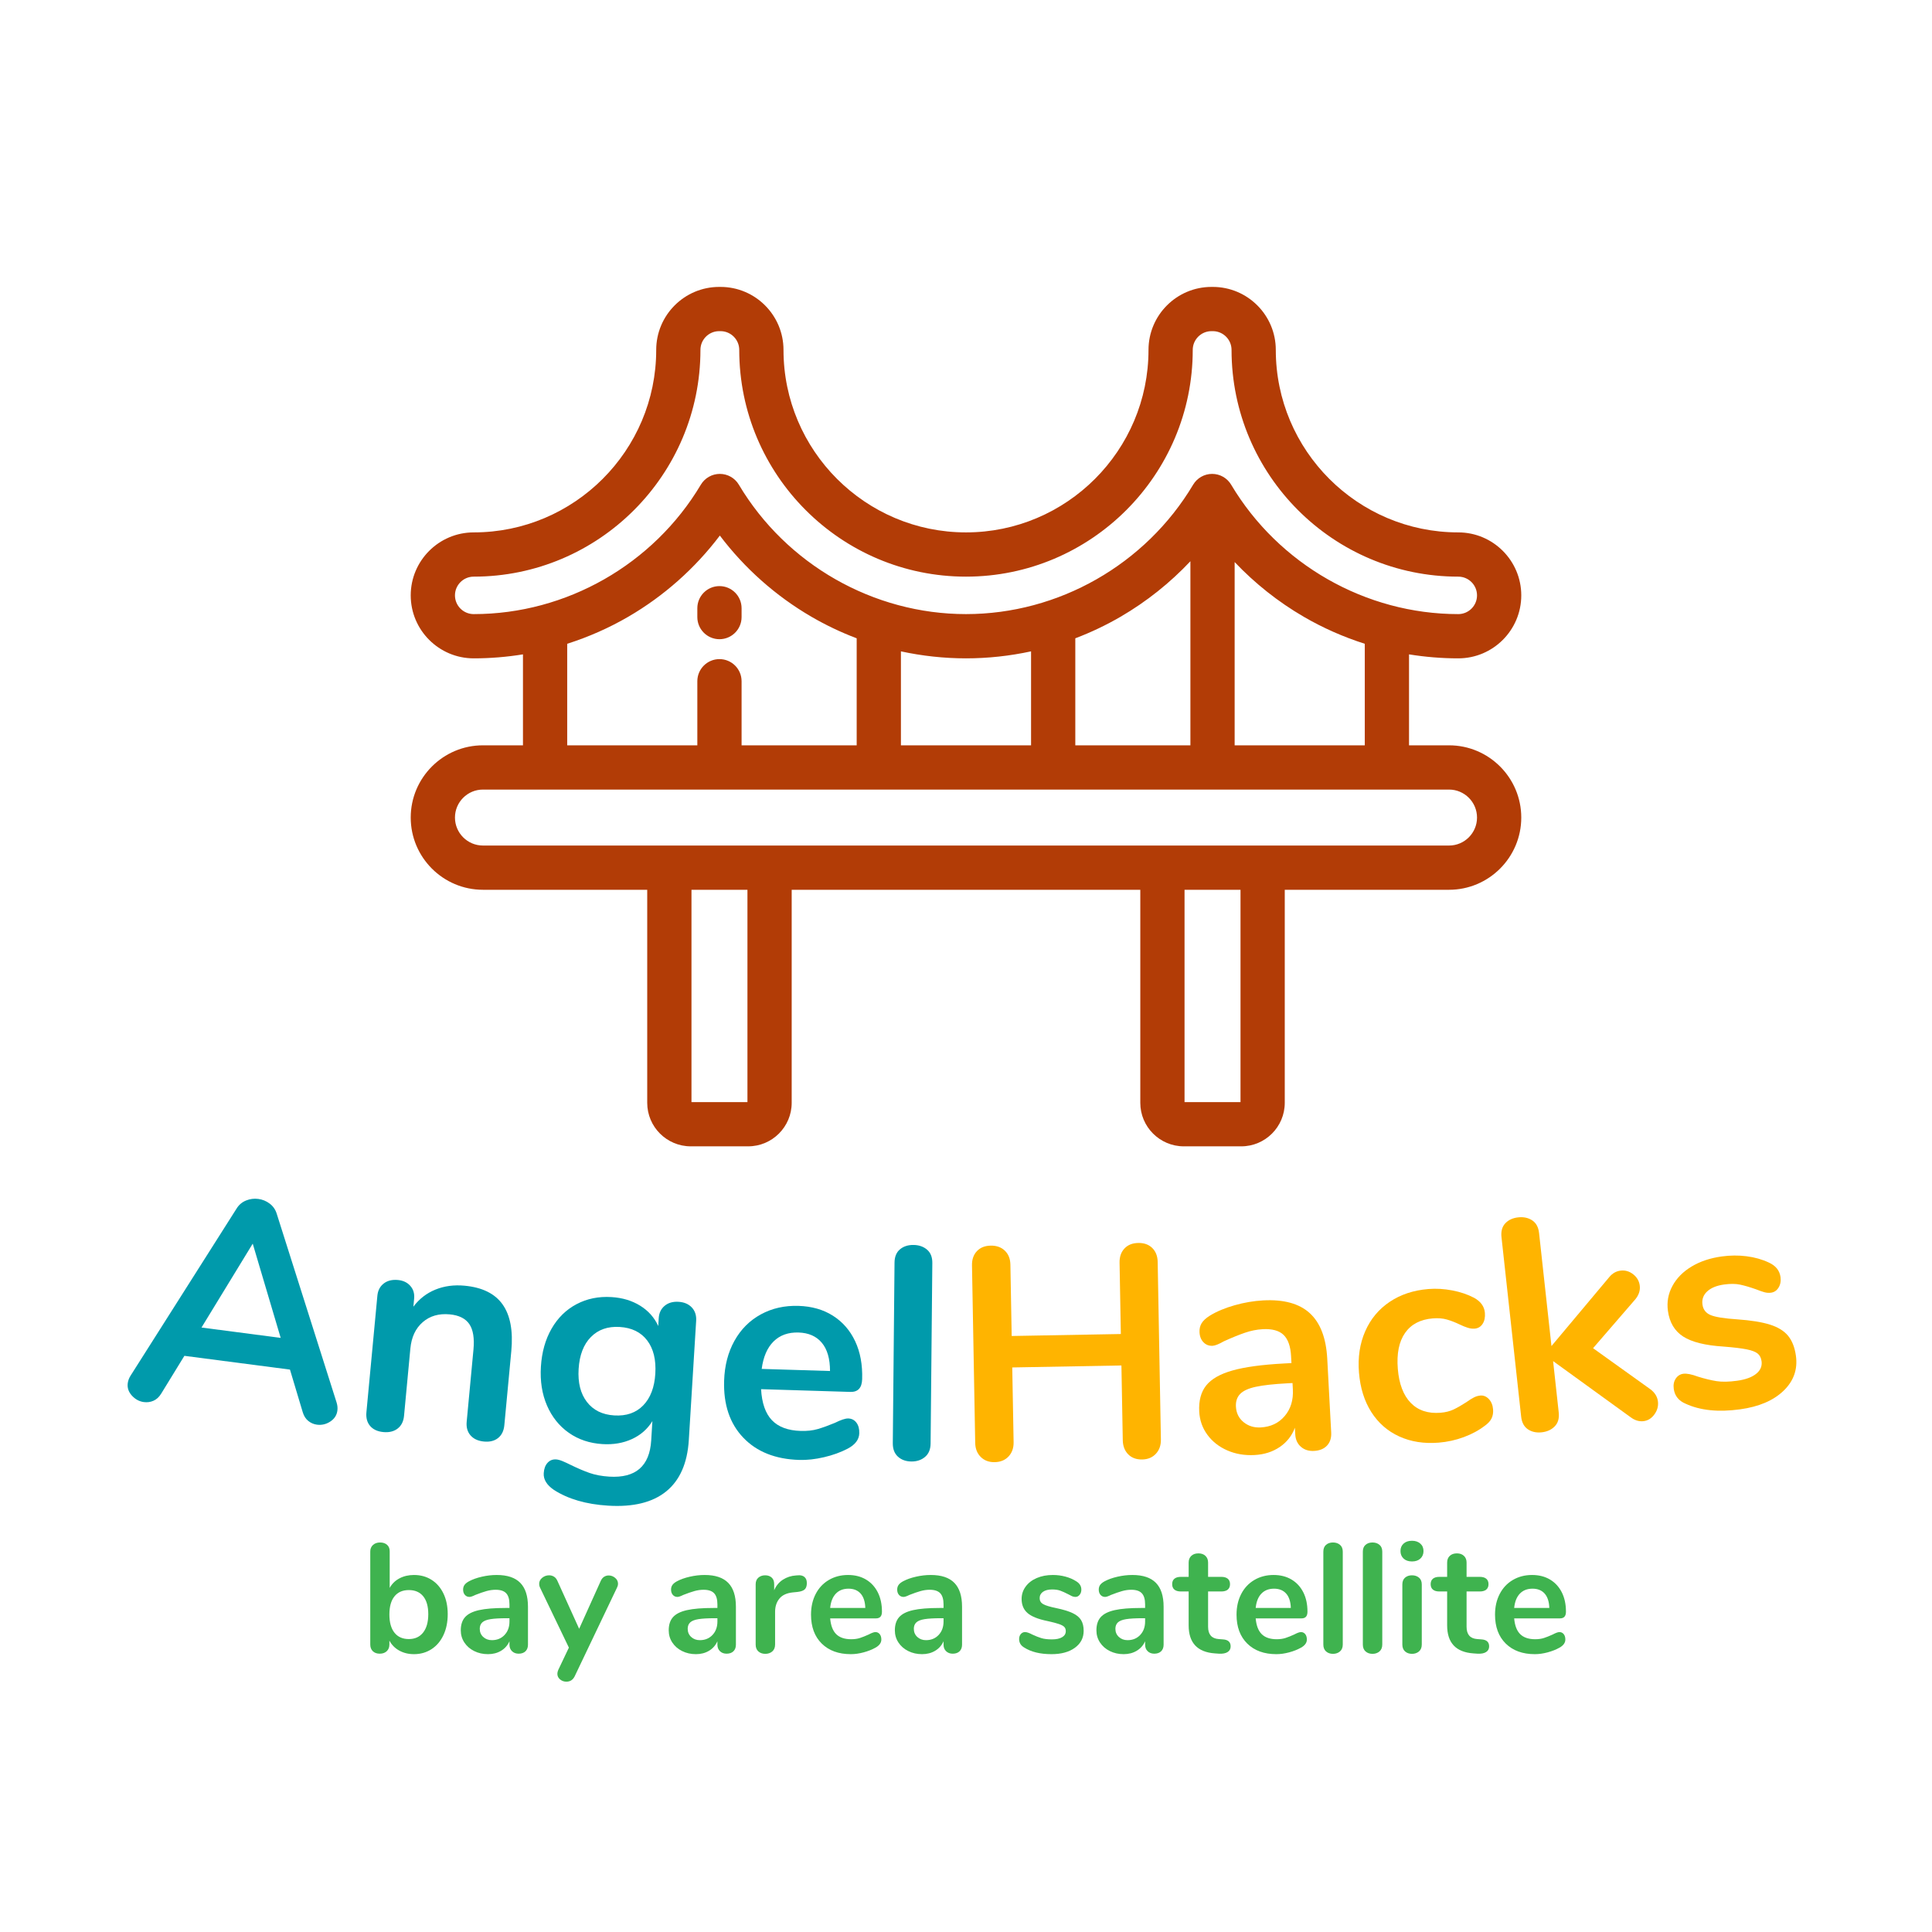 <svg xmlns="http://www.w3.org/2000/svg" xmlns:xlink="http://www.w3.org/1999/xlink" width="2379" zoomAndPan="magnify" viewBox="0 0 1784.88 1785" height="2379" preserveAspectRatio="xMidYMid meet" version="1.0"><defs><g/><clipPath id="3c2918256d"><path d="M 379.41 265 L 1405.34 265 L 1405.34 1060 L 379.41 1060 Z M 379.41 265 " clip-rule="nonzero"/></clipPath></defs><g clip-path="url(#3c2918256d)"><path stroke-linecap="butt" transform="matrix(2.004, 0, 0, 2.004, 379.409, 149.075)" fill-opacity="1" fill="#b23c06" fill-rule="nonzero" stroke-linejoin="miter" d="M 478.7 269.23 L 460.254 269.23 L 460.254 227.295 C 467.738 228.51 475.335 229.134 482.969 229.134 C 498.978 229.134 512.002 216.107 512.002 200.099 C 512.002 184.09 498.978 171.064 482.969 171.064 C 436.574 171.064 398.829 133.318 398.829 86.925 C 398.829 70.914 385.804 57.89 369.796 57.89 C 369.69 57.89 369.589 57.89 369.486 57.894 C 369.382 57.89 369.281 57.89 369.178 57.89 C 353.167 57.89 340.143 70.914 340.143 86.925 C 340.143 133.318 302.397 171.064 256.004 171.064 C 209.609 171.064 171.864 133.318 171.864 86.925 C 171.864 70.914 158.84 57.89 142.831 57.89 C 142.728 57.89 142.624 57.89 142.523 57.894 C 142.42 57.89 142.316 57.89 142.213 57.89 C 126.202 57.89 113.18 70.914 113.18 86.925 C 113.18 133.318 75.435 171.064 29.04 171.064 C 13.025 171.065 0.001 184.09 0.001 200.099 C 0.001 216.107 13.025 229.134 29.034 229.134 C 36.668 229.134 44.263 228.51 51.749 227.295 L 51.749 269.23 L 33.299 269.23 C 14.937 269.23 0.001 284.169 0.001 302.53 C 0.001 320.892 14.939 335.829 33.299 335.829 L 109.037 335.829 L 109.037 434.054 C 109.037 445.113 118.036 454.11 129.093 454.11 L 155.584 454.11 C 166.644 454.11 175.64 445.113 175.64 434.054 L 175.64 335.831 L 336.361 335.831 L 336.361 434.056 C 336.361 445.113 345.357 454.112 356.417 454.112 L 382.906 454.112 C 393.965 454.112 402.962 445.113 402.962 434.056 L 402.962 335.831 L 478.7 335.831 C 497.061 335.831 512 320.892 512 302.53 C 512 284.169 497.061 269.23 478.7 269.23 Z M 29.036 208.735 C 24.271 208.735 20.398 204.859 20.398 200.099 C 20.398 195.336 24.271 191.463 29.034 191.463 C 86.677 191.463 133.571 144.567 133.571 86.923 C 133.571 82.235 137.328 78.406 141.987 78.289 C 142.098 78.295 142.934 78.295 143.045 78.289 C 147.707 78.406 151.461 82.235 151.461 86.923 C 151.461 144.567 198.355 191.463 255.998 191.463 C 313.642 191.463 360.538 144.567 360.538 86.923 C 360.538 82.235 364.292 78.408 368.951 78.289 C 369.063 78.295 369.901 78.295 370.01 78.289 C 374.671 78.406 378.428 82.235 378.428 86.923 C 378.428 144.567 425.322 191.463 482.965 191.463 C 487.727 191.463 491.601 195.336 491.601 200.099 C 491.601 204.859 487.727 208.735 482.965 208.735 C 440.301 208.735 400.174 185.872 378.244 149.07 C 376.404 145.984 373.077 144.093 369.484 144.093 C 365.891 144.093 362.561 145.984 360.723 149.07 C 338.793 185.873 298.666 208.735 256 208.735 C 213.337 208.735 173.209 185.872 151.28 149.07 C 149.442 145.984 146.112 144.093 142.519 144.093 C 138.926 144.093 135.597 145.984 133.758 149.07 C 111.827 185.872 71.7 208.735 29.036 208.735 Z M 439.855 222.416 L 439.855 269.23 L 379.859 269.23 L 379.859 184.741 C 389.191 194.574 399.899 203.085 411.664 209.932 C 420.596 215.129 430.061 219.297 439.855 222.416 Z M 306.396 219.891 C 313.607 217.156 320.603 213.831 327.303 209.932 C 339.215 202.999 350.046 194.357 359.462 184.368 L 359.462 269.23 L 306.398 269.23 Z M 285.999 225.909 L 285.999 269.23 L 226.002 269.23 L 226.002 225.909 C 235.82 228.03 245.875 229.134 256 229.134 C 266.126 229.134 276.179 228.03 285.999 225.909 Z M 142.34 229.483 C 136.708 229.483 132.14 234.05 132.14 239.682 L 132.14 269.23 L 72.146 269.23 L 72.146 222.416 C 81.94 219.297 91.405 215.129 100.339 209.932 C 116.738 200.389 131.103 187.616 142.517 172.526 C 153.933 187.616 168.299 200.387 184.697 209.932 C 191.398 213.829 198.392 217.154 205.605 219.891 L 205.605 269.232 L 152.539 269.232 L 152.539 239.682 C 152.539 234.05 147.974 229.483 142.34 229.483 Z M 155.243 433.713 L 129.438 433.713 L 129.438 335.831 L 155.243 335.831 Z M 382.563 433.713 L 356.758 433.713 L 356.758 335.831 L 382.563 335.831 Z M 478.7 315.434 L 33.299 315.434 C 26.186 315.434 20.398 309.646 20.398 302.532 C 20.398 295.417 26.186 289.631 33.299 289.631 L 478.7 289.631 C 485.815 289.631 491.603 295.419 491.603 302.532 C 491.603 309.646 485.813 315.434 478.7 315.434 Z M 478.7 315.434 " stroke="#b23c06" stroke-width="0.005" stroke-opacity="1" stroke-miterlimit="4"/></g><path stroke-linecap="butt" transform="matrix(2.004, 0, 0, 2.004, 379.409, 149.075)" fill-opacity="1" fill="#b23c06" fill-rule="nonzero" stroke-linejoin="miter" d="M 142.34 195.825 C 136.708 195.825 132.14 200.393 132.14 206.025 L 132.14 210.105 C 132.14 215.737 136.708 220.305 142.34 220.305 C 147.974 220.305 152.539 215.737 152.539 210.105 L 152.539 206.025 C 152.539 200.393 147.974 195.825 142.34 195.825 Z M 142.34 195.825 " stroke="#b23c06" stroke-width="0.005" stroke-opacity="1" stroke-miterlimit="4"/><g fill="#009aab" fill-opacity="1"><g transform="translate(110.032, 1291.293)"><g><path d="M 200.906 4.531 C 201.695 7.07 201.938 9.547 201.625 11.953 C 201.07 16.191 198.895 19.566 195.094 22.078 C 191.289 24.586 187.176 25.555 182.75 24.984 C 179.789 24.598 177.117 23.445 174.734 21.531 C 172.348 19.625 170.633 16.914 169.594 13.406 L 157.812 -25.906 L 60.266 -38.625 L 38.812 -3.656 C 36.895 -0.539 34.539 1.629 31.75 2.859 C 28.957 4.098 25.992 4.516 22.859 4.109 C 18.609 3.555 14.922 1.57 11.797 -1.844 C 8.672 -5.258 7.383 -9.086 7.938 -13.328 C 8.25 -15.734 9.117 -18.062 10.547 -20.312 L 108.469 -174.656 C 110.613 -178.133 113.52 -180.617 117.188 -182.109 C 120.863 -183.609 124.641 -184.102 128.516 -183.594 C 132.398 -183.094 135.922 -181.648 139.078 -179.266 C 142.242 -176.879 144.422 -173.727 145.609 -169.812 Z M 76.078 -64.766 L 149.234 -55.203 L 123.406 -142.266 Z M 76.078 -64.766 "/></g></g></g><g fill="#009aab" fill-opacity="1"><g transform="translate(318.961, 1318.109)"><g><path d="M 110.219 -130.234 C 126.551 -128.703 138.266 -122.922 145.359 -112.891 C 152.461 -102.867 155.133 -88.488 153.375 -69.75 L 146.938 -1.328 C 146.445 3.867 144.531 7.805 141.188 10.484 C 137.844 13.16 133.484 14.25 128.109 13.75 C 122.723 13.238 118.594 11.348 115.719 8.078 C 112.852 4.816 111.664 0.586 112.156 -4.609 L 118.406 -71.094 C 119.406 -81.664 118.133 -89.551 114.594 -94.75 C 111.062 -99.945 105.031 -102.945 96.5 -103.75 C 86.488 -104.695 78.172 -102.301 71.547 -96.562 C 64.922 -90.832 61.109 -82.676 60.109 -72.094 L 54.281 -10.062 C 53.789 -4.863 51.828 -0.93 48.391 1.734 C 44.961 4.41 40.555 5.5 35.172 5 C 29.797 4.488 25.719 2.609 22.938 -0.641 C 20.164 -3.898 19.023 -8.129 19.516 -13.328 L 29.641 -120.984 C 30.098 -125.805 32.039 -129.555 35.469 -132.234 C 38.895 -134.91 43.297 -136 48.672 -135.5 C 53.492 -135.039 57.297 -133.227 60.078 -130.062 C 62.867 -126.895 64.047 -122.992 63.609 -118.359 L 62.906 -110.844 C 68.27 -118.008 75.039 -123.266 83.219 -126.609 C 91.395 -129.953 100.395 -131.16 110.219 -130.234 Z M 110.219 -130.234 "/></g></g></g><g fill="#009aab" fill-opacity="1"><g transform="translate(484.66, 1333.702)"><g><path d="M 142.188 -130.953 C 147.395 -130.629 151.488 -128.879 154.469 -125.703 C 157.445 -122.523 158.781 -118.426 158.469 -113.406 L 151.688 -3.234 C 150.363 18.148 143.41 33.957 130.828 44.188 C 118.254 54.426 100.344 58.828 77.094 57.391 C 56.82 56.141 40.133 51.285 27.031 42.828 C 20.406 38.316 17.273 33.176 17.641 27.406 C 17.891 23.32 19.062 20.129 21.156 17.828 C 23.258 15.523 25.891 14.473 29.047 14.672 C 30.723 14.773 32.742 15.316 35.109 16.297 C 37.473 17.285 39.926 18.422 42.469 19.703 C 48.977 22.891 54.836 25.391 60.047 27.203 C 65.266 29.023 71.312 30.148 78.188 30.578 C 102.551 32.078 115.469 20.926 116.938 -2.875 L 118.031 -20.719 C 113.477 -13.344 107.16 -7.805 99.078 -4.109 C 91.004 -0.41 81.945 1.129 71.906 0.516 C 60.008 -0.223 49.633 -3.707 40.781 -9.938 C 31.938 -16.176 25.227 -24.57 20.656 -35.125 C 16.082 -45.676 14.207 -57.641 15.031 -71.016 C 15.852 -84.41 19.133 -96.109 24.875 -106.109 C 30.625 -116.117 38.32 -123.672 47.969 -128.766 C 57.625 -133.867 68.398 -136.051 80.297 -135.312 C 90.336 -134.695 99.133 -132.055 106.688 -127.391 C 114.25 -122.723 119.836 -116.453 123.453 -108.578 L 123.891 -115.828 C 124.191 -120.66 126.016 -124.469 129.359 -127.25 C 132.703 -130.039 136.977 -131.273 142.188 -130.953 Z M 82.797 -25.969 C 93.953 -25.281 102.867 -28.367 109.547 -35.234 C 116.223 -42.109 119.953 -51.863 120.734 -64.5 C 121.523 -77.344 119.031 -87.582 113.25 -95.219 C 107.469 -102.852 99 -107.016 87.844 -107.703 C 76.863 -108.379 67.988 -105.285 61.219 -98.422 C 54.445 -91.566 50.664 -81.719 49.875 -68.875 C 49.094 -56.238 51.641 -46.098 57.516 -38.453 C 63.391 -30.805 71.816 -26.645 82.797 -25.969 Z M 82.797 -25.969 "/></g></g></g><g fill="#009aab" fill-opacity="1"><g transform="translate(656.23, 1344.081)"><g><path d="M 127.406 -33.547 C 130.57 -33.453 133.094 -32.16 134.969 -29.672 C 136.852 -27.191 137.734 -23.898 137.609 -19.797 C 137.43 -14.035 133.836 -9.305 126.828 -5.609 C 120.379 -2.254 113.117 0.363 105.047 2.25 C 96.984 4.145 89.316 4.984 82.047 4.766 C 60.078 4.086 42.863 -2.773 30.406 -15.828 C 17.945 -28.891 12.055 -46.41 12.734 -68.391 C 13.172 -82.348 16.348 -94.641 22.266 -105.266 C 28.18 -115.898 36.301 -124.039 46.625 -129.688 C 56.957 -135.332 68.551 -137.957 81.406 -137.562 C 93.695 -137.188 104.316 -134.156 113.266 -128.469 C 122.223 -122.789 129.066 -114.938 133.797 -104.906 C 138.523 -94.883 140.68 -83.176 140.266 -69.781 C 140.016 -61.758 136.352 -57.859 129.281 -58.078 L 46.875 -60.609 C 47.602 -47.734 50.941 -38.176 56.891 -31.938 C 62.848 -25.695 71.691 -22.395 83.422 -22.031 C 89.379 -21.844 94.664 -22.422 99.281 -23.766 C 103.895 -25.117 109.125 -27.008 114.969 -29.438 C 120.656 -32.258 124.801 -33.629 127.406 -33.547 Z M 81.484 -112.953 C 71.984 -113.242 64.301 -110.5 58.438 -104.719 C 52.582 -98.938 48.922 -90.473 47.453 -79.328 L 110.578 -77.391 C 110.566 -88.766 108.039 -97.461 103 -103.484 C 97.957 -109.516 90.785 -112.672 81.484 -112.953 Z M 81.484 -112.953 "/></g></g></g><g fill="#009aab" fill-opacity="1"><g transform="translate(806.499, 1348.28)"><g><path d="M 35.469 2.016 C 30.438 1.961 26.305 0.477 23.078 -2.438 C 19.848 -5.352 18.258 -9.516 18.312 -14.922 L 19.906 -181.734 C 19.957 -187.141 21.625 -191.223 24.906 -193.984 C 28.188 -196.742 32.344 -198.098 37.375 -198.047 C 42.406 -198.004 46.582 -196.57 49.906 -193.75 C 53.238 -190.926 54.879 -186.812 54.828 -181.406 L 53.234 -14.594 C 53.18 -9.188 51.461 -5.055 48.078 -2.203 C 44.703 0.648 40.5 2.055 35.469 2.016 Z M 35.469 2.016 "/></g></g></g><g fill="#ffb400" fill-opacity="1"><g transform="translate(880.006, 1349.935)"><g><path d="M 171.594 -201.547 C 177 -201.641 181.316 -200.082 184.547 -196.875 C 187.773 -193.676 189.438 -189.379 189.531 -183.984 L 192.5 -19.969 C 192.594 -14.57 191.039 -10.164 187.844 -6.75 C 184.645 -3.344 180.438 -1.594 175.219 -1.5 C 169.812 -1.406 165.492 -3.004 162.266 -6.297 C 159.035 -9.598 157.375 -13.945 157.281 -19.344 L 156.031 -88.359 L 55.172 -86.531 L 56.422 -17.516 C 56.516 -12.117 54.961 -7.711 51.766 -4.297 C 48.566 -0.879 44.27 0.875 38.875 0.969 C 33.656 1.062 29.383 -0.535 26.062 -3.828 C 22.738 -7.129 21.031 -11.477 20.938 -16.875 L 17.969 -180.891 C 17.875 -186.285 19.379 -190.641 22.484 -193.953 C 25.586 -197.273 29.844 -198.984 35.25 -199.078 C 40.645 -199.172 45.004 -197.617 48.328 -194.422 C 51.648 -191.223 53.359 -186.926 53.453 -181.531 L 54.641 -115.594 L 155.5 -117.422 L 154.312 -183.359 C 154.219 -188.754 155.723 -193.109 158.828 -196.422 C 161.93 -199.742 166.188 -201.453 171.594 -201.547 Z M 171.594 -201.547 "/></g></g></g><g fill="#ffb400" fill-opacity="1"><g transform="translate(1097.253, 1345.386)"><g><path d="M 69.812 -143.938 C 88.781 -144.945 103.117 -141.004 112.828 -132.109 C 122.547 -123.211 127.922 -109.18 128.953 -90.016 L 132.594 -21.938 C 132.863 -16.906 131.586 -12.867 128.766 -9.828 C 125.953 -6.797 121.938 -5.141 116.719 -4.859 C 111.883 -4.598 107.852 -5.867 104.625 -8.672 C 101.395 -11.484 99.648 -15.312 99.391 -20.156 L 99.062 -26.281 C 96.289 -18.863 91.617 -12.926 85.047 -8.469 C 78.473 -4.008 70.723 -1.539 61.797 -1.062 C 52.68 -0.57 44.301 -1.988 36.656 -5.312 C 29.008 -8.633 22.875 -13.438 18.25 -19.719 C 13.625 -26 11.098 -33.141 10.672 -41.141 C 10.141 -51.191 12.27 -59.238 17.062 -65.281 C 21.863 -71.32 29.961 -75.953 41.359 -79.172 C 52.766 -82.398 68.609 -84.555 88.891 -85.641 L 95.875 -86.016 L 95.531 -92.422 C 95.039 -101.535 92.727 -108.082 88.594 -112.062 C 84.469 -116.039 78.031 -117.797 69.281 -117.328 C 63.883 -117.035 58.438 -115.945 52.938 -114.062 C 47.438 -112.188 40.953 -109.555 33.484 -106.172 C 28.785 -103.504 25.316 -102.113 23.078 -102 C 19.734 -101.812 16.926 -102.867 14.656 -105.172 C 12.383 -107.473 11.145 -110.578 10.938 -114.484 C 10.77 -117.641 11.414 -120.422 12.875 -122.828 C 14.332 -125.242 16.863 -127.578 20.469 -129.828 C 26.801 -133.711 34.422 -136.914 43.328 -139.438 C 52.242 -141.969 61.07 -143.469 69.812 -143.938 Z M 67.438 -26.562 C 76.727 -27.062 84.141 -30.582 89.672 -37.125 C 95.203 -43.664 97.703 -51.867 97.172 -61.734 L 96.859 -67.578 L 91.828 -67.312 C 79.359 -66.645 69.711 -65.57 62.891 -64.094 C 56.066 -62.613 51.242 -60.395 48.422 -57.438 C 45.598 -54.488 44.316 -50.598 44.578 -45.766 C 44.891 -39.816 47.242 -35.047 51.641 -31.453 C 56.035 -27.867 61.301 -26.238 67.438 -26.562 Z M 67.438 -26.562 "/></g></g></g><g fill="#ffb400" fill-opacity="1"><g transform="translate(1250.476, 1337.045)"><g><path d="M 78.734 -4.172 C 65.18 -3.066 53.016 -4.973 42.234 -9.891 C 31.461 -14.805 22.859 -22.328 16.422 -32.453 C 9.992 -42.586 6.203 -54.711 5.047 -68.828 C 3.898 -82.93 5.805 -95.656 10.766 -107 C 15.723 -118.344 23.25 -127.41 33.344 -134.203 C 43.445 -141.004 55.375 -144.969 69.125 -146.094 C 76.363 -146.688 83.734 -146.258 91.234 -144.812 C 98.734 -143.375 105.414 -141.117 111.281 -138.047 C 117.531 -134.641 120.898 -129.961 121.391 -124.016 C 121.711 -119.93 121 -116.555 119.25 -113.891 C 117.508 -111.223 115.062 -109.758 111.906 -109.5 C 109.875 -109.332 107.703 -109.617 105.391 -110.359 C 103.086 -111.109 100.77 -112.047 98.438 -113.172 C 94.156 -115.242 90.098 -116.828 86.266 -117.922 C 82.441 -119.016 78.113 -119.363 73.281 -118.969 C 61.77 -118.031 53.211 -113.547 47.609 -105.516 C 42.004 -97.492 39.773 -86.426 40.922 -72.312 C 42.066 -58.383 46.051 -47.914 52.875 -40.906 C 59.707 -33.895 68.879 -30.859 80.391 -31.797 C 85.035 -32.172 89.113 -33.203 92.625 -34.891 C 96.133 -36.578 100.02 -38.805 104.281 -41.578 C 106.914 -43.473 109.223 -44.922 111.203 -45.922 C 113.18 -46.93 115.188 -47.52 117.219 -47.688 C 120.188 -47.926 122.801 -46.832 125.062 -44.406 C 127.32 -41.977 128.613 -38.812 128.938 -34.906 C 129.188 -31.75 128.711 -28.953 127.516 -26.516 C 126.316 -24.078 124.211 -21.805 121.203 -19.703 C 115.742 -15.504 109.297 -12.023 101.859 -9.266 C 94.43 -6.516 86.723 -4.816 78.734 -4.172 Z M 78.734 -4.172 "/></g></g></g><g fill="#ffb400" fill-opacity="1"><g transform="translate(1388.932, 1325.815)"><g><path d="M 135.938 -42.172 C 140.031 -39.055 142.32 -35.273 142.812 -30.828 C 143.281 -26.566 142.164 -22.602 139.469 -18.938 C 136.781 -15.27 133.406 -13.211 129.344 -12.766 C 125.258 -12.328 121.273 -13.582 117.391 -16.531 L 45.938 -68.281 L 51.141 -20.781 C 51.723 -15.406 50.5 -11.148 47.469 -8.016 C 44.445 -4.879 40.43 -3.035 35.422 -2.484 C 30.422 -1.941 26.148 -2.879 22.609 -5.297 C 19.066 -7.711 17.004 -11.609 16.422 -16.984 L -1.75 -182.828 C -2.332 -188.203 -1.16 -192.453 1.766 -195.578 C 4.703 -198.703 8.672 -200.535 13.672 -201.078 C 18.68 -201.629 23.004 -200.703 26.641 -198.297 C 30.273 -195.891 32.383 -192 32.969 -186.625 L 44.422 -82.172 L 97.625 -145.641 C 100.582 -149.336 104.195 -151.422 108.469 -151.891 C 112.719 -152.348 116.586 -151.176 120.078 -148.375 C 123.578 -145.57 125.562 -142.035 126.031 -137.766 C 126.5 -133.516 125.164 -129.438 122.031 -125.531 L 82.859 -80.203 Z M 135.938 -42.172 "/></g></g></g><g fill="#ffb400" fill-opacity="1"><g transform="translate(1540.326, 1309.098)"><g><path d="M 67.297 -7 C 47.18 -4.227 30.395 -5.961 16.938 -12.203 C 10.539 -14.898 6.898 -19.477 6.016 -25.938 C 5.504 -29.625 6.109 -32.766 7.828 -35.359 C 9.547 -37.953 11.879 -39.453 14.828 -39.859 C 17.961 -40.285 22.5 -39.395 28.438 -37.188 C 34.738 -35.238 40.438 -33.859 45.531 -33.047 C 50.625 -32.242 56.953 -32.363 64.516 -33.406 C 72.266 -34.477 78.129 -36.602 82.109 -39.781 C 86.098 -42.969 87.773 -46.867 87.141 -51.484 C 86.703 -54.617 85.477 -56.988 83.469 -58.594 C 81.457 -60.195 78.082 -61.473 73.344 -62.422 C 68.613 -63.379 61.492 -64.234 51.984 -64.984 C 35.098 -66.047 22.68 -69.133 14.734 -74.25 C 6.797 -79.363 2.094 -87.27 0.625 -97.969 C -0.488 -106.094 0.895 -113.758 4.781 -120.969 C 8.676 -128.188 14.578 -134.172 22.484 -138.922 C 30.391 -143.672 39.691 -146.781 50.391 -148.25 C 58.141 -149.312 65.75 -149.375 73.219 -148.438 C 80.688 -147.5 87.535 -145.57 93.766 -142.656 C 100.18 -139.781 103.812 -135.297 104.656 -129.203 C 105.156 -125.504 104.562 -122.273 102.875 -119.516 C 101.188 -116.754 98.863 -115.172 95.906 -114.766 C 93.883 -114.484 91.844 -114.625 89.781 -115.188 C 87.727 -115.75 85.113 -116.66 81.938 -117.922 C 76.207 -119.941 71.305 -121.375 67.234 -122.219 C 63.172 -123.07 58.281 -123.109 52.562 -122.328 C 45.727 -121.391 40.516 -119.266 36.922 -115.953 C 33.336 -112.641 31.879 -108.582 32.547 -103.781 C 33.18 -99.156 35.691 -95.922 40.078 -94.078 C 44.473 -92.242 52.648 -90.93 64.609 -90.141 C 77.328 -89.242 87.422 -87.617 94.891 -85.266 C 102.367 -82.91 107.969 -79.453 111.688 -74.891 C 115.414 -70.328 117.816 -64.172 118.891 -56.422 C 120.617 -43.867 116.785 -33.086 107.391 -24.078 C 98.004 -15.078 84.641 -9.383 67.297 -7 Z M 67.297 -7 "/></g></g></g><g fill="#3fb34f" fill-opacity="1"><g transform="translate(332.692, 1527.147)"><g><path d="M 49.719 -72 C 55.852 -72 61.266 -70.508 65.953 -67.531 C 70.648 -64.562 74.316 -60.348 76.953 -54.891 C 79.586 -49.43 80.906 -43.062 80.906 -35.781 C 80.906 -28.5 79.586 -22.055 76.953 -16.453 C 74.316 -10.848 70.629 -6.508 65.891 -3.438 C 61.148 -0.375 55.758 1.156 49.719 1.156 C 44.645 1.156 40.117 0.055 36.141 -2.141 C 32.16 -4.348 29.117 -7.422 27.016 -11.359 L 27.016 -7.766 C 27.016 -5.172 26.195 -3.109 24.562 -1.578 C 22.938 -0.047 20.785 0.719 18.109 0.719 C 15.422 0.719 13.285 -0.047 11.703 -1.578 C 10.129 -3.109 9.344 -5.172 9.344 -7.766 L 9.344 -93.688 C 9.344 -96.188 10.18 -98.203 11.859 -99.734 C 13.535 -101.266 15.711 -102.031 18.391 -102.031 C 21.078 -102.031 23.234 -101.312 24.859 -99.875 C 26.484 -98.438 27.297 -96.473 27.297 -93.984 L 27.297 -60.062 C 29.41 -63.895 32.43 -66.844 36.359 -68.906 C 40.285 -70.969 44.738 -72 49.719 -72 Z M 44.984 -12.797 C 50.629 -12.797 55.031 -14.805 58.188 -18.828 C 61.352 -22.848 62.938 -28.5 62.938 -35.781 C 62.938 -42.969 61.379 -48.477 58.266 -52.312 C 55.148 -56.145 50.723 -58.062 44.984 -58.062 C 39.234 -58.062 34.801 -56.117 31.688 -52.234 C 28.57 -48.359 27.016 -42.781 27.016 -35.5 C 27.016 -28.219 28.57 -22.613 31.688 -18.688 C 34.801 -14.758 39.234 -12.797 44.984 -12.797 Z M 44.984 -12.797 "/></g></g></g><g fill="#3fb34f" fill-opacity="1"><g transform="translate(419.051, 1527.147)"><g><path d="M 39.812 -72 C 49.582 -72 56.836 -69.578 61.578 -64.734 C 66.316 -59.898 68.688 -52.551 68.688 -42.688 L 68.688 -7.609 C 68.688 -5.023 67.922 -2.988 66.391 -1.5 C 64.859 -0.02 62.75 0.719 60.062 0.719 C 57.57 0.719 55.535 -0.047 53.953 -1.578 C 52.379 -3.109 51.594 -5.117 51.594 -7.609 L 51.594 -10.781 C 49.957 -7.039 47.391 -4.113 43.891 -2 C 40.398 0.102 36.359 1.156 31.766 1.156 C 27.066 1.156 22.801 0.195 18.969 -1.719 C 15.133 -3.633 12.113 -6.27 9.906 -9.625 C 7.707 -12.977 6.609 -16.719 6.609 -20.844 C 6.609 -26.008 7.926 -30.078 10.562 -33.047 C 13.195 -36.016 17.484 -38.172 23.422 -39.516 C 29.359 -40.859 37.551 -41.531 48 -41.531 L 51.594 -41.531 L 51.594 -44.828 C 51.594 -49.523 50.582 -52.953 48.562 -55.109 C 46.551 -57.266 43.297 -58.344 38.797 -58.344 C 36.016 -58.344 33.188 -57.938 30.312 -57.125 C 27.445 -56.312 24.051 -55.133 20.125 -53.594 C 17.625 -52.352 15.801 -51.734 14.656 -51.734 C 12.938 -51.734 11.523 -52.352 10.422 -53.594 C 9.316 -54.844 8.766 -56.473 8.766 -58.484 C 8.766 -60.117 9.172 -61.531 9.984 -62.719 C 10.797 -63.914 12.16 -65.047 14.078 -66.109 C 17.43 -67.922 21.43 -69.352 26.078 -70.406 C 30.723 -71.469 35.301 -72 39.812 -72 Z M 35.344 -11.781 C 40.133 -11.781 44.039 -13.383 47.062 -16.594 C 50.082 -19.801 51.594 -23.945 51.594 -29.031 L 51.594 -32.047 L 49 -32.047 C 42.582 -32.047 37.598 -31.758 34.047 -31.188 C 30.504 -30.613 27.969 -29.609 26.438 -28.172 C 24.906 -26.734 24.141 -24.77 24.141 -22.281 C 24.141 -19.207 25.219 -16.688 27.375 -14.719 C 29.531 -12.758 32.188 -11.781 35.344 -11.781 Z M 35.344 -11.781 "/></g></g></g><g fill="#3fb34f" fill-opacity="1"><g transform="translate(496.646, 1527.147)"><g><path d="M 58.344 -66.531 C 59.113 -68.258 60.145 -69.531 61.438 -70.344 C 62.727 -71.156 64.141 -71.562 65.672 -71.562 C 67.879 -71.562 69.867 -70.816 71.641 -69.328 C 73.41 -67.848 74.297 -66.004 74.297 -63.797 C 74.297 -62.742 74.008 -61.645 73.438 -60.5 L 34.203 21.703 C 32.578 24.953 30.035 26.578 26.578 26.578 C 24.379 26.578 22.441 25.883 20.766 24.5 C 19.086 23.113 18.25 21.363 18.25 19.25 C 18.25 18.195 18.535 17 19.109 15.656 L 28.891 -4.891 L 2.156 -60.5 C 1.676 -61.457 1.438 -62.555 1.438 -63.797 C 1.438 -66.004 2.367 -67.875 4.234 -69.406 C 6.109 -70.938 8.242 -71.703 10.641 -71.703 C 12.266 -71.703 13.742 -71.297 15.078 -70.484 C 16.422 -69.672 17.477 -68.398 18.25 -66.672 L 38.375 -22.281 Z M 58.344 -66.531 "/></g></g></g><g fill="#3fb34f" fill-opacity="1"><g transform="translate(572.229, 1527.147)"><g/></g></g><g fill="#3fb34f" fill-opacity="1"><g transform="translate(611.17, 1527.147)"><g><path d="M 39.812 -72 C 49.582 -72 56.836 -69.578 61.578 -64.734 C 66.316 -59.898 68.688 -52.551 68.688 -42.688 L 68.688 -7.609 C 68.688 -5.023 67.922 -2.988 66.391 -1.5 C 64.859 -0.02 62.75 0.719 60.062 0.719 C 57.57 0.719 55.535 -0.047 53.953 -1.578 C 52.379 -3.109 51.594 -5.117 51.594 -7.609 L 51.594 -10.781 C 49.957 -7.039 47.391 -4.113 43.891 -2 C 40.398 0.102 36.359 1.156 31.766 1.156 C 27.066 1.156 22.801 0.195 18.969 -1.719 C 15.133 -3.633 12.113 -6.27 9.906 -9.625 C 7.707 -12.977 6.609 -16.719 6.609 -20.844 C 6.609 -26.008 7.926 -30.078 10.562 -33.047 C 13.195 -36.016 17.484 -38.172 23.422 -39.516 C 29.359 -40.859 37.551 -41.531 48 -41.531 L 51.594 -41.531 L 51.594 -44.828 C 51.594 -49.523 50.582 -52.953 48.562 -55.109 C 46.551 -57.266 43.297 -58.344 38.797 -58.344 C 36.016 -58.344 33.188 -57.938 30.312 -57.125 C 27.445 -56.312 24.051 -55.133 20.125 -53.594 C 17.625 -52.352 15.801 -51.734 14.656 -51.734 C 12.938 -51.734 11.523 -52.352 10.422 -53.594 C 9.316 -54.844 8.766 -56.473 8.766 -58.484 C 8.766 -60.117 9.172 -61.531 9.984 -62.719 C 10.797 -63.914 12.16 -65.047 14.078 -66.109 C 17.43 -67.922 21.43 -69.352 26.078 -70.406 C 30.723 -71.469 35.301 -72 39.812 -72 Z M 35.344 -11.781 C 40.133 -11.781 44.039 -13.383 47.062 -16.594 C 50.082 -19.801 51.594 -23.945 51.594 -29.031 L 51.594 -32.047 L 49 -32.047 C 42.582 -32.047 37.598 -31.758 34.047 -31.188 C 30.504 -30.613 27.969 -29.609 26.438 -28.172 C 24.906 -26.734 24.141 -24.77 24.141 -22.281 C 24.141 -19.207 25.219 -16.688 27.375 -14.719 C 29.531 -12.758 32.188 -11.781 35.344 -11.781 Z M 35.344 -11.781 "/></g></g></g><g fill="#3fb34f" fill-opacity="1"><g transform="translate(688.764, 1527.147)"><g><path d="M 48.578 -71.703 C 51.066 -71.898 53.031 -71.375 54.469 -70.125 C 55.906 -68.883 56.625 -67.016 56.625 -64.516 C 56.625 -61.93 56 -60.016 54.75 -58.766 C 53.5 -57.523 51.25 -56.711 48 -56.328 L 43.688 -55.906 C 38.031 -55.32 33.883 -53.398 31.25 -50.141 C 28.613 -46.891 27.297 -42.82 27.297 -37.938 L 27.297 -7.766 C 27.297 -4.984 26.43 -2.848 24.703 -1.359 C 22.984 0.117 20.832 0.859 18.25 0.859 C 15.664 0.859 13.535 0.117 11.859 -1.359 C 10.18 -2.848 9.344 -4.984 9.344 -7.766 L 9.344 -63.375 C 9.344 -66.051 10.18 -68.109 11.859 -69.547 C 13.535 -70.984 15.617 -71.703 18.109 -71.703 C 20.598 -71.703 22.609 -71.008 24.141 -69.625 C 25.672 -68.238 26.438 -66.25 26.438 -63.656 L 26.438 -57.906 C 28.258 -62.125 30.969 -65.383 34.562 -67.688 C 38.156 -69.988 42.156 -71.281 46.562 -71.562 Z M 48.578 -71.703 "/></g></g></g><g fill="#3fb34f" fill-opacity="1"><g transform="translate(743.799, 1527.147)"><g><path d="M 64.953 -19.25 C 66.578 -19.25 67.895 -18.625 68.906 -17.375 C 69.914 -16.133 70.422 -14.461 70.422 -12.359 C 70.422 -9.391 68.645 -6.898 65.094 -4.891 C 61.844 -3.066 58.156 -1.602 54.031 -0.5 C 49.914 0.602 45.988 1.156 42.25 1.156 C 30.945 1.156 21.988 -2.098 15.375 -8.609 C 8.758 -15.129 5.453 -24.039 5.453 -35.344 C 5.453 -42.531 6.891 -48.898 9.766 -54.453 C 12.641 -60.016 16.688 -64.328 21.906 -67.391 C 27.133 -70.461 33.051 -72 39.656 -72 C 45.977 -72 51.488 -70.609 56.188 -67.828 C 60.883 -65.047 64.523 -61.113 67.109 -56.031 C 69.691 -50.957 70.984 -44.973 70.984 -38.078 C 70.984 -33.961 69.164 -31.906 65.531 -31.906 L 23.141 -31.906 C 23.711 -25.289 25.578 -20.426 28.734 -17.312 C 31.898 -14.195 36.5 -12.641 42.531 -12.641 C 45.602 -12.641 48.312 -13.02 50.656 -13.781 C 53 -14.551 55.656 -15.609 58.625 -16.953 C 61.5 -18.484 63.609 -19.25 64.953 -19.25 Z M 40.094 -59.344 C 35.207 -59.344 31.301 -57.812 28.375 -54.75 C 25.457 -51.688 23.711 -47.281 23.141 -41.531 L 55.609 -41.531 C 55.422 -47.375 53.984 -51.801 51.297 -54.812 C 48.617 -57.832 44.883 -59.344 40.094 -59.344 Z M 40.094 -59.344 "/></g></g></g><g fill="#3fb34f" fill-opacity="1"><g transform="translate(820.1, 1527.147)"><g><path d="M 39.812 -72 C 49.582 -72 56.836 -69.578 61.578 -64.734 C 66.316 -59.898 68.688 -52.551 68.688 -42.688 L 68.688 -7.609 C 68.688 -5.023 67.922 -2.988 66.391 -1.5 C 64.859 -0.02 62.75 0.719 60.062 0.719 C 57.57 0.719 55.535 -0.047 53.953 -1.578 C 52.379 -3.109 51.594 -5.117 51.594 -7.609 L 51.594 -10.781 C 49.957 -7.039 47.391 -4.113 43.891 -2 C 40.398 0.102 36.359 1.156 31.766 1.156 C 27.066 1.156 22.801 0.195 18.969 -1.719 C 15.133 -3.633 12.113 -6.27 9.906 -9.625 C 7.707 -12.977 6.609 -16.719 6.609 -20.844 C 6.609 -26.008 7.926 -30.078 10.562 -33.047 C 13.195 -36.016 17.484 -38.172 23.422 -39.516 C 29.359 -40.859 37.551 -41.531 48 -41.531 L 51.594 -41.531 L 51.594 -44.828 C 51.594 -49.523 50.582 -52.953 48.562 -55.109 C 46.551 -57.266 43.297 -58.344 38.797 -58.344 C 36.016 -58.344 33.188 -57.938 30.312 -57.125 C 27.445 -56.312 24.051 -55.133 20.125 -53.594 C 17.625 -52.352 15.801 -51.734 14.656 -51.734 C 12.938 -51.734 11.523 -52.352 10.422 -53.594 C 9.316 -54.844 8.766 -56.473 8.766 -58.484 C 8.766 -60.117 9.172 -61.531 9.984 -62.719 C 10.797 -63.914 12.16 -65.047 14.078 -66.109 C 17.43 -67.922 21.43 -69.352 26.078 -70.406 C 30.723 -71.469 35.301 -72 39.812 -72 Z M 35.344 -11.781 C 40.133 -11.781 44.039 -13.383 47.062 -16.594 C 50.082 -19.801 51.594 -23.945 51.594 -29.031 L 51.594 -32.047 L 49 -32.047 C 42.582 -32.047 37.598 -31.758 34.047 -31.188 C 30.504 -30.613 27.969 -29.609 26.438 -28.172 C 24.906 -26.734 24.141 -24.77 24.141 -22.281 C 24.141 -19.207 25.219 -16.688 27.375 -14.719 C 29.531 -12.758 32.188 -11.781 35.344 -11.781 Z M 35.344 -11.781 "/></g></g></g><g fill="#3fb34f" fill-opacity="1"><g transform="translate(897.695, 1527.147)"><g/></g></g><g fill="#3fb34f" fill-opacity="1"><g transform="translate(936.636, 1527.147)"><g><path d="M 34.781 1.156 C 24.332 1.156 15.898 -0.906 9.484 -5.031 C 6.422 -6.852 4.891 -9.441 4.891 -12.797 C 4.891 -14.703 5.414 -16.254 6.469 -17.453 C 7.52 -18.648 8.812 -19.25 10.344 -19.25 C 11.977 -19.25 14.227 -18.484 17.094 -16.953 C 20.164 -15.516 22.969 -14.41 25.5 -13.641 C 28.039 -12.879 31.273 -12.5 35.203 -12.5 C 39.234 -12.5 42.375 -13.172 44.625 -14.516 C 46.875 -15.859 48 -17.727 48 -20.125 C 48 -21.75 47.539 -23.039 46.625 -24 C 45.719 -24.957 44.086 -25.844 41.734 -26.656 C 39.391 -27.469 35.828 -28.398 31.047 -29.453 C 22.516 -31.18 16.406 -33.625 12.719 -36.781 C 9.031 -39.945 7.188 -44.305 7.188 -49.859 C 7.188 -54.078 8.43 -57.883 10.922 -61.281 C 13.41 -64.688 16.832 -67.32 21.188 -69.188 C 25.551 -71.062 30.508 -72 36.062 -72 C 40.094 -72 43.973 -71.492 47.703 -70.484 C 51.441 -69.484 54.797 -68.023 57.766 -66.109 C 60.836 -64.191 62.375 -61.648 62.375 -58.484 C 62.375 -56.566 61.844 -54.961 60.781 -53.672 C 59.727 -52.379 58.438 -51.734 56.906 -51.734 C 55.852 -51.734 54.82 -51.945 53.812 -52.375 C 52.812 -52.812 51.547 -53.457 50.016 -54.312 C 47.234 -55.75 44.836 -56.828 42.828 -57.547 C 40.816 -58.266 38.32 -58.625 35.344 -58.625 C 31.801 -58.625 29 -57.906 26.938 -56.469 C 24.883 -55.031 23.859 -53.066 23.859 -50.578 C 23.859 -48.18 24.91 -46.359 27.016 -45.109 C 29.117 -43.867 33.191 -42.629 39.234 -41.391 C 45.648 -40.047 50.676 -38.508 54.312 -36.781 C 57.957 -35.062 60.566 -32.906 62.141 -30.312 C 63.723 -27.727 64.516 -24.426 64.516 -20.406 C 64.516 -13.895 61.805 -8.672 56.391 -4.734 C 50.984 -0.805 43.781 1.156 34.781 1.156 Z M 34.781 1.156 "/></g></g></g><g fill="#3fb34f" fill-opacity="1"><g transform="translate(1006.327, 1527.147)"><g><path d="M 39.812 -72 C 49.582 -72 56.836 -69.578 61.578 -64.734 C 66.316 -59.898 68.688 -52.551 68.688 -42.688 L 68.688 -7.609 C 68.688 -5.023 67.922 -2.988 66.391 -1.5 C 64.859 -0.02 62.75 0.719 60.062 0.719 C 57.57 0.719 55.535 -0.047 53.953 -1.578 C 52.379 -3.109 51.594 -5.117 51.594 -7.609 L 51.594 -10.781 C 49.957 -7.039 47.391 -4.113 43.891 -2 C 40.398 0.102 36.359 1.156 31.766 1.156 C 27.066 1.156 22.801 0.195 18.969 -1.719 C 15.133 -3.633 12.113 -6.27 9.906 -9.625 C 7.707 -12.977 6.609 -16.719 6.609 -20.844 C 6.609 -26.008 7.926 -30.078 10.562 -33.047 C 13.195 -36.016 17.484 -38.172 23.422 -39.516 C 29.359 -40.859 37.551 -41.531 48 -41.531 L 51.594 -41.531 L 51.594 -44.828 C 51.594 -49.523 50.582 -52.953 48.562 -55.109 C 46.551 -57.266 43.297 -58.344 38.797 -58.344 C 36.016 -58.344 33.188 -57.938 30.312 -57.125 C 27.445 -56.312 24.051 -55.133 20.125 -53.594 C 17.625 -52.352 15.801 -51.734 14.656 -51.734 C 12.938 -51.734 11.523 -52.352 10.422 -53.594 C 9.316 -54.844 8.766 -56.473 8.766 -58.484 C 8.766 -60.117 9.172 -61.531 9.984 -62.719 C 10.797 -63.914 12.16 -65.047 14.078 -66.109 C 17.43 -67.922 21.43 -69.352 26.078 -70.406 C 30.723 -71.469 35.301 -72 39.812 -72 Z M 35.344 -11.781 C 40.133 -11.781 44.039 -13.383 47.062 -16.594 C 50.082 -19.801 51.594 -23.945 51.594 -29.031 L 51.594 -32.047 L 49 -32.047 C 42.582 -32.047 37.598 -31.758 34.047 -31.188 C 30.504 -30.613 27.969 -29.609 26.438 -28.172 C 24.906 -26.734 24.141 -24.77 24.141 -22.281 C 24.141 -19.207 25.219 -16.688 27.375 -14.719 C 29.531 -12.758 32.188 -11.781 35.344 -11.781 Z M 35.344 -11.781 "/></g></g></g><g fill="#3fb34f" fill-opacity="1"><g transform="translate(1083.921, 1527.147)"><g><path d="M 45.844 -12.5 C 50.633 -12.219 53.031 -10.062 53.031 -6.031 C 53.031 -3.738 52.094 -1.992 50.219 -0.797 C 48.352 0.398 45.695 0.906 42.25 0.719 L 38.375 0.438 C 22.281 -0.719 14.234 -9.344 14.234 -25.438 L 14.234 -56.766 L 7.047 -56.766 C 4.453 -56.766 2.461 -57.336 1.078 -58.484 C -0.305 -59.641 -1 -61.316 -1 -63.516 C -1 -65.723 -0.305 -67.398 1.078 -68.547 C 2.461 -69.691 4.453 -70.266 7.047 -70.266 L 14.234 -70.266 L 14.234 -83.484 C 14.234 -86.078 15.047 -88.141 16.672 -89.672 C 18.297 -91.203 20.5 -91.969 23.281 -91.969 C 25.957 -91.969 28.109 -91.203 29.734 -89.672 C 31.367 -88.141 32.188 -86.078 32.188 -83.484 L 32.188 -70.266 L 44.406 -70.266 C 46.988 -70.266 48.973 -69.691 50.359 -68.547 C 51.754 -67.398 52.453 -65.723 52.453 -63.516 C 52.453 -61.316 51.754 -59.641 50.359 -58.484 C 48.973 -57.336 46.988 -56.766 44.406 -56.766 L 32.188 -56.766 L 32.188 -24.141 C 32.188 -17.055 35.445 -13.273 41.969 -12.797 Z M 45.844 -12.5 "/></g></g></g><g fill="#3fb34f" fill-opacity="1"><g transform="translate(1136.944, 1527.147)"><g><path d="M 64.953 -19.25 C 66.578 -19.25 67.895 -18.625 68.906 -17.375 C 69.914 -16.133 70.422 -14.461 70.422 -12.359 C 70.422 -9.391 68.645 -6.898 65.094 -4.891 C 61.844 -3.066 58.156 -1.602 54.031 -0.5 C 49.914 0.602 45.988 1.156 42.25 1.156 C 30.945 1.156 21.988 -2.098 15.375 -8.609 C 8.758 -15.129 5.453 -24.039 5.453 -35.344 C 5.453 -42.531 6.891 -48.898 9.766 -54.453 C 12.641 -60.016 16.688 -64.328 21.906 -67.391 C 27.133 -70.461 33.051 -72 39.656 -72 C 45.977 -72 51.488 -70.609 56.188 -67.828 C 60.883 -65.047 64.523 -61.113 67.109 -56.031 C 69.691 -50.957 70.984 -44.973 70.984 -38.078 C 70.984 -33.961 69.164 -31.906 65.531 -31.906 L 23.141 -31.906 C 23.711 -25.289 25.578 -20.426 28.734 -17.312 C 31.898 -14.195 36.5 -12.641 42.531 -12.641 C 45.602 -12.641 48.312 -13.02 50.656 -13.781 C 53 -14.551 55.656 -15.609 58.625 -16.953 C 61.5 -18.484 63.609 -19.25 64.953 -19.25 Z M 40.094 -59.344 C 35.207 -59.344 31.301 -57.812 28.375 -54.75 C 25.457 -51.688 23.711 -47.281 23.141 -41.531 L 55.609 -41.531 C 55.422 -47.375 53.984 -51.801 51.297 -54.812 C 48.617 -57.832 44.883 -59.344 40.094 -59.344 Z M 40.094 -59.344 "/></g></g></g><g fill="#3fb34f" fill-opacity="1"><g transform="translate(1213.246, 1527.147)"><g><path d="M 18.25 0.859 C 15.664 0.859 13.535 0.117 11.859 -1.359 C 10.18 -2.848 9.344 -4.984 9.344 -7.766 L 9.344 -93.547 C 9.344 -96.328 10.18 -98.438 11.859 -99.875 C 13.535 -101.312 15.664 -102.031 18.25 -102.031 C 20.832 -102.031 22.984 -101.312 24.703 -99.875 C 26.43 -98.438 27.297 -96.328 27.297 -93.547 L 27.297 -7.766 C 27.297 -4.984 26.43 -2.848 24.703 -1.359 C 22.984 0.117 20.832 0.859 18.25 0.859 Z M 18.25 0.859 "/></g></g></g><g fill="#3fb34f" fill-opacity="1"><g transform="translate(1249.744, 1527.147)"><g><path d="M 18.25 0.859 C 15.664 0.859 13.535 0.117 11.859 -1.359 C 10.18 -2.848 9.344 -4.984 9.344 -7.766 L 9.344 -93.547 C 9.344 -96.328 10.18 -98.438 11.859 -99.875 C 13.535 -101.312 15.664 -102.031 18.25 -102.031 C 20.832 -102.031 22.984 -101.312 24.703 -99.875 C 26.43 -98.438 27.297 -96.328 27.297 -93.547 L 27.297 -7.766 C 27.297 -4.984 26.43 -2.848 24.703 -1.359 C 22.984 0.117 20.832 0.859 18.25 0.859 Z M 18.25 0.859 "/></g></g></g><g fill="#3fb34f" fill-opacity="1"><g transform="translate(1286.242, 1527.147)"><g><path d="M 18.25 0.859 C 15.664 0.859 13.535 0.117 11.859 -1.359 C 10.18 -2.848 9.344 -4.984 9.344 -7.766 L 9.344 -63.234 C 9.344 -66.004 10.18 -68.109 11.859 -69.547 C 13.535 -70.984 15.664 -71.703 18.25 -71.703 C 20.832 -71.703 22.984 -70.984 24.703 -69.547 C 26.43 -68.109 27.297 -66.004 27.297 -63.234 L 27.297 -7.766 C 27.297 -4.984 26.43 -2.848 24.703 -1.359 C 22.984 0.117 20.832 0.859 18.25 0.859 Z M 18.25 -84.5 C 15 -84.5 12.414 -85.383 10.5 -87.156 C 8.582 -88.926 7.625 -91.25 7.625 -94.125 C 7.625 -97 8.582 -99.297 10.5 -101.016 C 12.414 -102.742 15 -103.609 18.25 -103.609 C 21.414 -103.609 23.977 -102.742 25.938 -101.016 C 27.906 -99.297 28.891 -97 28.891 -94.125 C 28.891 -91.25 27.93 -88.926 26.016 -87.156 C 24.098 -85.383 21.508 -84.5 18.25 -84.5 Z M 18.25 -84.5 "/></g></g></g><g fill="#3fb34f" fill-opacity="1"><g transform="translate(1322.74, 1527.147)"><g><path d="M 45.844 -12.5 C 50.633 -12.219 53.031 -10.062 53.031 -6.031 C 53.031 -3.738 52.094 -1.992 50.219 -0.797 C 48.352 0.398 45.695 0.906 42.25 0.719 L 38.375 0.438 C 22.281 -0.719 14.234 -9.344 14.234 -25.438 L 14.234 -56.766 L 7.047 -56.766 C 4.453 -56.766 2.461 -57.336 1.078 -58.484 C -0.305 -59.641 -1 -61.316 -1 -63.516 C -1 -65.723 -0.305 -67.398 1.078 -68.547 C 2.461 -69.691 4.453 -70.266 7.047 -70.266 L 14.234 -70.266 L 14.234 -83.484 C 14.234 -86.078 15.047 -88.141 16.672 -89.672 C 18.297 -91.203 20.5 -91.969 23.281 -91.969 C 25.957 -91.969 28.109 -91.203 29.734 -89.672 C 31.367 -88.141 32.188 -86.078 32.188 -83.484 L 32.188 -70.266 L 44.406 -70.266 C 46.988 -70.266 48.973 -69.691 50.359 -68.547 C 51.754 -67.398 52.453 -65.723 52.453 -63.516 C 52.453 -61.316 51.754 -59.641 50.359 -58.484 C 48.973 -57.336 46.988 -56.766 44.406 -56.766 L 32.188 -56.766 L 32.188 -24.141 C 32.188 -17.055 35.445 -13.273 41.969 -12.797 Z M 45.844 -12.5 "/></g></g></g><g fill="#3fb34f" fill-opacity="1"><g transform="translate(1375.763, 1527.147)"><g><path d="M 64.953 -19.25 C 66.578 -19.25 67.895 -18.625 68.906 -17.375 C 69.914 -16.133 70.422 -14.461 70.422 -12.359 C 70.422 -9.391 68.645 -6.898 65.094 -4.891 C 61.844 -3.066 58.156 -1.602 54.031 -0.5 C 49.914 0.602 45.988 1.156 42.25 1.156 C 30.945 1.156 21.988 -2.098 15.375 -8.609 C 8.758 -15.129 5.453 -24.039 5.453 -35.344 C 5.453 -42.531 6.891 -48.898 9.766 -54.453 C 12.641 -60.016 16.688 -64.328 21.906 -67.391 C 27.133 -70.461 33.051 -72 39.656 -72 C 45.977 -72 51.488 -70.609 56.188 -67.828 C 60.883 -65.047 64.523 -61.113 67.109 -56.031 C 69.691 -50.957 70.984 -44.973 70.984 -38.078 C 70.984 -33.961 69.164 -31.906 65.531 -31.906 L 23.141 -31.906 C 23.711 -25.289 25.578 -20.426 28.734 -17.312 C 31.898 -14.195 36.5 -12.641 42.531 -12.641 C 45.602 -12.641 48.312 -13.02 50.656 -13.781 C 53 -14.551 55.656 -15.609 58.625 -16.953 C 61.5 -18.484 63.609 -19.25 64.953 -19.25 Z M 40.094 -59.344 C 35.207 -59.344 31.301 -57.812 28.375 -54.75 C 25.457 -51.688 23.711 -47.281 23.141 -41.531 L 55.609 -41.531 C 55.422 -47.375 53.984 -51.801 51.297 -54.812 C 48.617 -57.832 44.883 -59.344 40.094 -59.344 Z M 40.094 -59.344 "/></g></g></g></svg>
